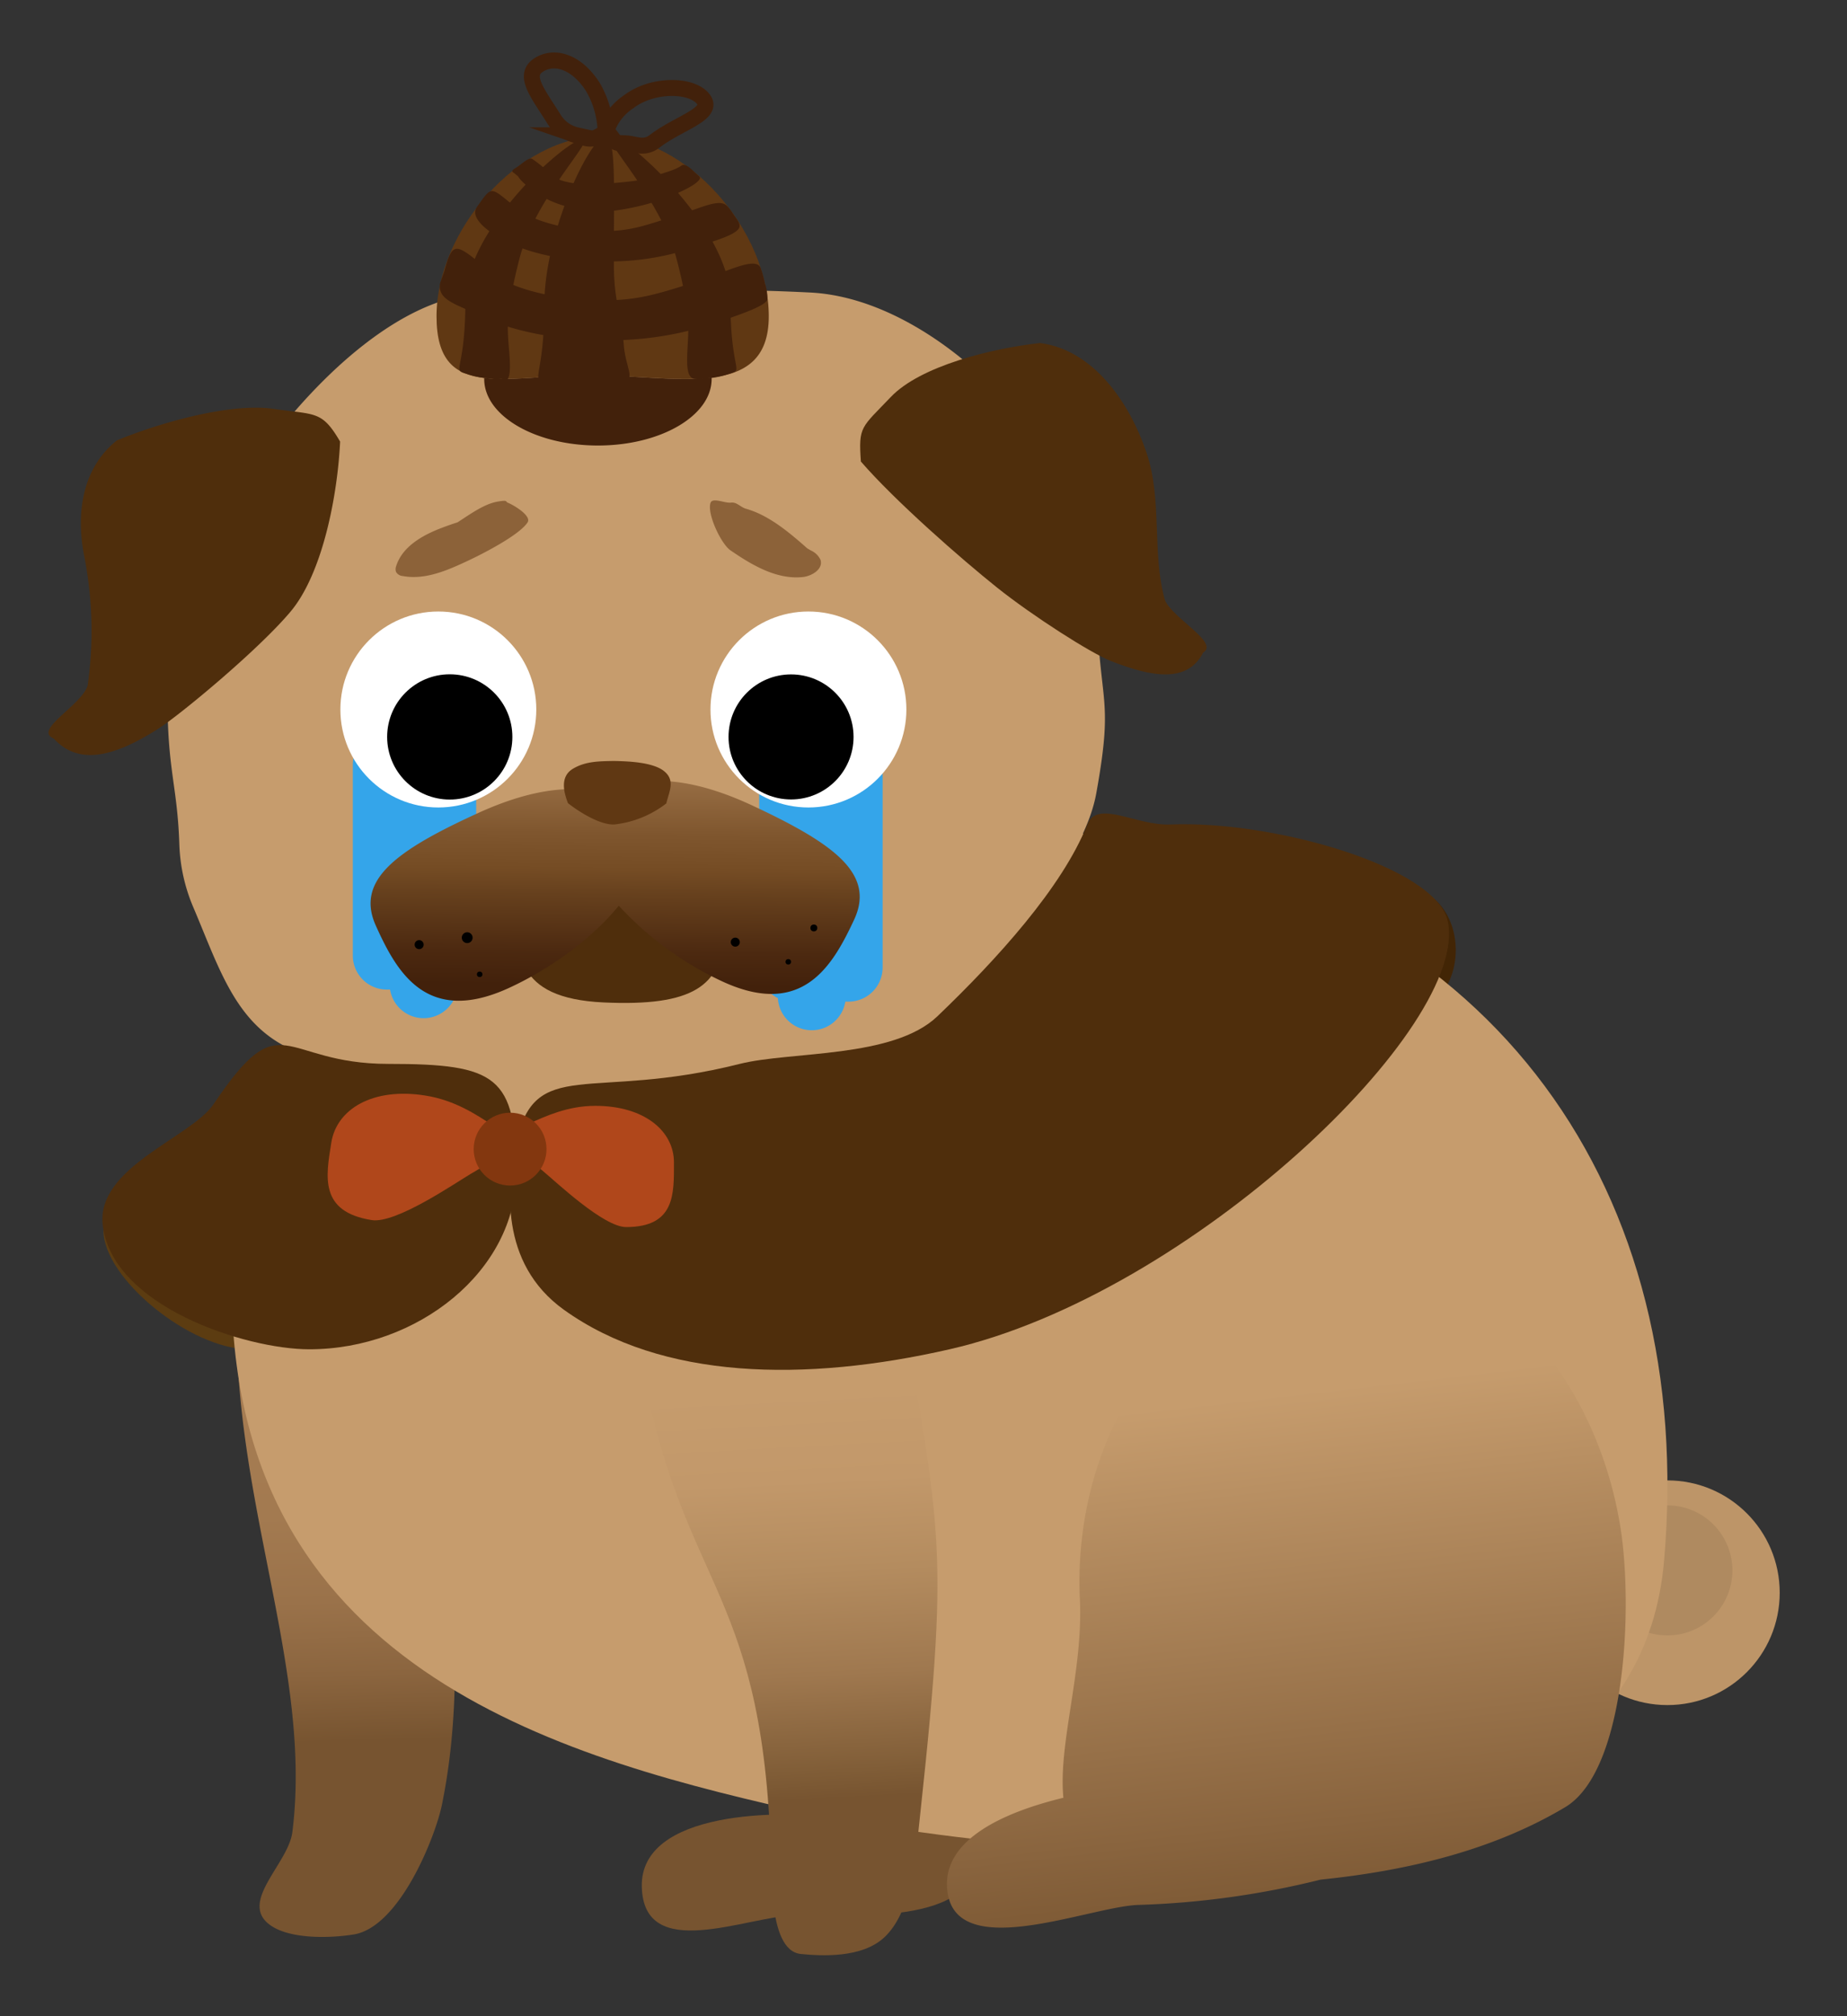 <svg id="Layer_1" data-name="Layer 1" xmlns="http://www.w3.org/2000/svg" xmlns:xlink="http://www.w3.org/1999/xlink" width="347.5" height="379.2" viewBox="0 0 347.5 379.2"><rect x="0" y="0" width="347.5" height="379.2" fill="#333333" stroke="none"/><defs><style>.cls-1{fill:#bd9568;}.cls-2{fill:#af8a60;}.cls-3{fill:#5c3c11;}.cls-4{fill:#422505;}.cls-5{fill:#775430;}.cls-6{fill:#c69c6d;}.cls-7{fill:url(#linear-gradient);}.cls-8{fill:#4f2e0c;}.cls-9{fill:url(#linear-gradient-2);}.cls-10{fill:url(#linear-gradient-3);}.cls-11{fill:#34a5ea;}.cls-12{fill:#fff;}.cls-13{fill:url(#linear-gradient-4);}.cls-14{fill:#603813;}.cls-15{fill:#8c6239;}.cls-16{fill:#b0471b;}.cls-17{fill:#42210b;}.cls-18{fill:none;stroke:#42210b;stroke-miterlimit:10;stroke-width:3px;}.cls-19{fill:#83370f;}</style><linearGradient id="linear-gradient" x1="66.69" y1="341.38" x2="63.56" y2="226.07" gradientUnits="userSpaceOnUse"><stop offset="0.12" stop-color="#775430"/><stop offset="0.23" stop-color="#8b653f"/><stop offset="0.35" stop-color="#9a724a"/><stop offset="0.49" stop-color="#a37a50"/><stop offset="0.71" stop-color="#a67c52"/></linearGradient><linearGradient id="linear-gradient-2" x1="152.26" y1="354.27" x2="145.48" y2="223.84" gradientUnits="userSpaceOnUse"><stop offset="0.12" stop-color="#775430"/><stop offset="0.16" stop-color="#805d37"/><stop offset="0.3" stop-color="#9f784f"/><stop offset="0.45" stop-color="#b48c5f"/><stop offset="0.58" stop-color="#c2986a"/><stop offset="0.71" stop-color="#c69c6d"/></linearGradient><linearGradient id="linear-gradient-3" x1="246.75" y1="366.14" x2="234.75" y2="262.84" gradientUnits="userSpaceOnUse"><stop offset="0" stop-color="#775430"/><stop offset="0.22" stop-color="#89643e"/><stop offset="1" stop-color="#c69c6d"/></linearGradient><linearGradient id="linear-gradient-4" x1="115.54" y1="185.36" x2="116.06" y2="140.75" gradientUnits="userSpaceOnUse"><stop offset="0" stop-color="#42210b"/><stop offset="0.14" stop-color="#4c2910"/><stop offset="0.38" stop-color="#66401d"/><stop offset="0.49" stop-color="#754c24"/><stop offset="0.64" stop-color="#7f562e"/><stop offset="0.9" stop-color="#9b7147"/><stop offset="0.99" stop-color="#a67c52"/></linearGradient></defs><circle class="cls-1" cx="313.71" cy="299.58" r="21.13"/><circle class="cls-2" cx="313.71" cy="295.38" r="12.23"/><path class="cls-3" d="M48.83,244c0,9.05,9,9.78-2,9.78s-27.37-13.31-27.37-22.36,8.68-13.79,19.69-13.79S48.83,235,48.83,244Z"/><ellipse class="cls-4" cx="264.94" cy="178.71" rx="8.95" ry="11.49"/><path class="cls-5" d="M184.19,348c.23,14.92-25.3,11.92-34.61,12.22s-28.48,9-28.83-5.33S146.8,340.3,158.62,342C172.6,343.94,184,333,184.19,348Z"/><path class="cls-6" d="M150.7,198.55c-28,2.28-55.54,1.79-81.4,1.56C46.21,199.9,43,186.22,36.36,170.63a32.86,32.86,0,0,1-2.62-11.84c-.42-12.56-2.77-14.42-2.12-33.85.75-22.22,33.42-70,59.93-69.7s35.23-1.49,60.87-.22,53.52,33,53.84,55.64,3.49,19.19,0,38.53S172,196.52,150.7,198.55Z"/><path class="cls-7" d="M66.52,363.86c-4.79.76-11.78.8-15.41-1.58C44.55,358,54.2,350.69,55,344.64c4.24-33.36-14.26-68.47-9.74-108.28.82-7.22,7.31-12.35,14.77-12.74a43.59,43.59,0,0,1,12.93,1c7.3,1.91,11.1,9.39,10.48,15.66-3.41,34.6,6.53,65.86-.31,99.26C81.86,345.59,75.16,362.49,66.52,363.86Z"/><path class="cls-6" d="M313.08,293.62C307,363,191.26,350.31,144.13,339.26S37.26,308.31,44.13,230s93.61-84.5,165.56-72.23S319.14,224.27,313.08,293.62Z"/><path class="cls-8" d="M29.81,137.05c-8.1,5.16-14.91,7.11-19.7,1.86-3.91-1.63,5.14-6.13,6.38-9.95a72.77,72.77,0,0,0-.69-24.6C14.28,96.47,15.49,88,22,82.83c8.34-3.43,21.5-7.09,29.44-5.93s9.11.27,12.55,6.16c-.47,10-3.25,24.76-9.34,32S33.83,134.49,29.81,137.05Z"/><path class="cls-8" d="M209,124.33c7.6,3,14.41,4.24,17.36-1.58,3.11-1.85-5.73-6.42-7.19-9.88-2.51-9-.41-18.74-3.49-27.82s-9.81-19.21-20-20.53c-9.06,1-22.5,4.3-28.08,10.15s-6.1,5.46-5.63,12.14c6.43,7.43,18.94,18.37,25.6,23.69S205.18,122.83,209,124.33Z"/><path class="cls-9" d="M166.45,364.33c-4.28,4.09-12.13,3.55-15.75,3.2-6.55-.62-5.45-16.9-5.95-25.28-2.75-46.19-18-45-25.06-91.85-1.29-8.49,7.25-24.9,14-26.87,3.73-1.09,16.15-.24,20.1,0,7.13.44,12.83,3.67,14.39,13.05,8.57,51.73,10.72,51.21,5,104.2C172.16,350.4,171.41,359.58,166.45,364.33Z"/><path class="cls-10" d="M294.47,339.92c-13.51,8.07-29.58,11.95-46,13.62a161.63,161.63,0,0,1-34.3,4.76c-9.42.31-35.46,11.46-36-3.56-.32-8.78,10.47-13.82,21.9-16.6-1-10.21,3.75-23.86,3.1-37.37-1.22-25.41,11.54-54.88,42.59-62.79S300.42,257.2,305,288.11C307.23,303.56,305.67,333.24,294.47,339.92Z"/><path class="cls-8" d="M97.48,169.55c-.47,9.44-.86,18.21,16.07,19s22.16-3.2,22.63-12.64-.56-16.69-17.5-17.53S98,160.11,97.48,169.55Z"/><path class="cls-11" d="M85.87,138.07a6.38,6.38,0,0,0-12.1-.5,6.24,6.24,0,0,0-1-.08h0a6.4,6.4,0,0,0-6.39,6.39v35.86a6.4,6.4,0,0,0,6.39,6.39h0c.21,0,.42,0,.62,0a6.39,6.39,0,0,0,12.69-.66,6.41,6.41,0,0,0,3.51-5.7V143.88A6.41,6.41,0,0,0,85.87,138.07Z"/><path class="cls-11" d="M146.58,140.33a6.37,6.37,0,0,1,12.09-.5,6.27,6.27,0,0,1,1-.08h0a6.41,6.41,0,0,1,6.39,6.39V182a6.42,6.42,0,0,1-6.39,6.4h0c-.22,0-.42,0-.63,0a6.39,6.39,0,0,1-12.69-.66,6.43,6.43,0,0,1-3.51-5.7V146.14A6.4,6.4,0,0,1,146.58,140.33Z"/><circle class="cls-12" cx="82.47" cy="133.45" r="18.43"/><circle class="cls-12" cx="152.1" cy="133.45" r="18.43"/><path class="cls-13" d="M160.69,173c-4,8.55-9.67,18.71-25,11.5a61.92,61.92,0,0,1-19.27-14.14c-4.83,5.94-12.59,11.78-20.83,15.54-15.42,7-21-3.19-24.88-11.79s3.88-14.17,19.3-21.21c10.23-4.67,18.71-5.59,24.41-3.16,5.54-4.23,15.19-3.84,27.23,1.82C157,158.73,164.72,164.39,160.69,173Z"/><path class="cls-14" d="M115.43,143.13c2.52.05,7.4.18,9.54,1.94s.9,3.86.39,6.05a19.5,19.5,0,0,1-9.7,3.95c-2.68.19-6.71-2.36-8.8-4-.83-2.14-1.5-5,.91-6.46S112.86,143.19,115.43,143.13Z"/><circle cx="84.62" cy="138.61" r="11.78"/><circle cx="148.83" cy="138.61" r="11.76"/><circle cx="78.86" cy="177.68" r="0.85"/><circle cx="90.25" cy="183.26" r="0.52"/><circle cx="87.9" cy="176.37" r="1.02"/><circle cx="138.34" cy="177.21" r="0.85"/><circle cx="148.31" cy="180.91" r="0.52"/><circle cx="153.12" cy="174.54" r="0.65"/><path class="cls-15" d="M154.35,105.33c-4.15-3.63-8.72-8.15-14-9.64-1.06-.3-1.73-1.3-2.82-1.15s-3.42-1-3.83,0c-.77,2,2,7.86,3.77,9,4.05,2.78,8.66,5.5,13.55,5,1.77-.19,3.88-1.52,3.36-3.22a3.59,3.59,0,0,0-1.82-1.78l-8.69-5.08"/><path class="cls-15" d="M89.89,97.21A51,51,0,0,0,83,99.33c-3.6,1.38-7.38,3.54-8.49,7.24a1.54,1.54,0,0,0,0,1,1.6,1.6,0,0,0,1.29.78c4.23.78,8.45-1.1,12.35-2.93,2.6-1.22,9.54-4.75,11.11-7.16.78-1.19-2.43-3.18-3.75-3.72-.44-.17.14-.55-1.89-.19C90.35,94.9,86.89,98,84,99.48"/><path class="cls-8" d="M97.12,220.7c0,18.29-18.53,33.09-38.93,33.09-12,0-37.24-8.13-38.87-23.48C18.17,219.52,36,213.92,40.19,207.67c13-19.3,12.47-7.56,32.87-7.56S97.12,202.42,97.12,220.7Z"/><path class="cls-8" d="M272.36,173.15c4.48,19.64-48.35,70.3-93.71,80.64-27.2,6.21-54.15,5.77-72.55-7.43-12.29-8.82-10.66-23.42-9-31.31,3.52-16.52,13.84-7.83,42.07-14.94,9.6-2.41,28.84-1,37.17-8.93,11.23-10.74,23.54-24.31,28.22-36.1,1.9-4.78,9.23.27,15.61,0C239.45,154.27,270,163,272.36,173.15Z"/><path class="cls-16" d="M80,206.06c5.67.89,9.74,3.69,12.63,5.56,2.17,1.41,1.55.46,1.12,3.17-.54,3.43-2.1,4.2-5.18,6-2.92,1.73-14.09,9.42-18.63,8.7-9.94-1.57-8.61-8.25-7.61-14.56S70.11,204.49,80,206.06Z"/><path class="cls-16" d="M112,208c-5.28,0-9.39,2-12.29,3.25-2.19,1-1.48.2-1.48,2.73,0,3.19,1.31,4.12,3.85,6.22s11.48,10.6,15.72,10.6c9.27,0,9-6.28,9-12.16S121.27,208,112,208Z"/><path class="cls-14" d="M144.64,59.49c0,8-4.38,10.74-10.76,11.53S119,70.57,111,70.57c-7.7,0-14.69,1.14-19.87.53-5.58-.65-9-3.32-9-11.61,0-16,15.3-33.91,31.29-33.91S144.64,43.5,144.64,59.49Z"/><path class="cls-17" d="M133.89,71.28c0,6.92-9.58,12.52-21.39,12.52S91.1,78.2,91.1,71.28a1.09,1.09,0,0,1,0-.18c.53.06,1.07.1,1.63.13,5,.26,11.32-.66,18.24-.66,8,0,16.47,1.24,22.9.45A2.17,2.17,0,0,1,133.89,71.28Z"/><path class="cls-18" d="M111.6,16.45a17.63,17.63,0,0,1,2.29,7.36c.2,1.44.37.83-.93,1.64-1.64,1-2.54.65-4.43,0a6.77,6.77,0,0,1-4.42-3.24c-3-4.77-5.76-8.07-2.74-10S108.62,11.69,111.6,16.45Z"/><path class="cls-18" d="M118.25,19.16a10.51,10.51,0,0,0-3.76,4.41c-.68,1.28-.63.64.3,1.86,1.19,1.53.79,1.45,2.78,1.52s3.58,1.18,5.62-.39c4.44-3.43,11.3-5.11,9.12-7.93S122.7,15.73,118.25,19.16Z"/><path class="cls-17" d="M95.54,61.77c0,3.32.9,7.92,0,9.5-.22.41-.82,0-1.28,0-1.94.18-.76,0-2.5-.11a17,17,0,0,1-4-.85c-2.87-.84-.2-.28-.2-13.84s19.26-30.38,22.23-30.38c2.14,0-9,11.07-12,22.34C96.67,52.71,95.54,58,95.54,61.77Z"/><path class="cls-17" d="M129.5,61.77c0,4.19-1,9.3,1.23,9.5,1.94.18.75,0,2.49-.11a16.94,16.94,0,0,0,4-.85c2.86-.84.2-.28.2-13.84s-19.65-31-22.62-31c-2.14,0,9.41,11.73,12.43,23C128.37,52.71,129.5,58,129.5,61.77Z"/><path class="cls-17" d="M117.35,64.76c.28,4.18,2.29,6.65.05,6.85-1.94.18-8.61,0-10.35-.2-1.9-.16-3.41,1-4.47.71-2.86-.84-.17-1.24-.17-14.8S111.06,25.59,114,25.59c2.14,0,1.38,13.32,1.5,25C115.59,56.84,117.06,60.36,117.35,64.76Z"/><path class="cls-17" d="M137.88,40.14c.79,1.2,1.75,2.14,1,3-1.23,1.45-6,2.6-9.51,3.79a49,49,0,0,1-15.25,2.24c-7.45,0-14.13-1.4-18.6-3.61-3.61-1.79-7.25-4.57-5.79-6.63,3-4.2,2.37-3.86,7.64.34,3.54,2.82,11.15,4.2,16.21,4.2,5.26,0,8-1.16,13.27-2.78,4.45-1.37,7.5-2.93,9.21-2.39C136.76,38.5,137.35,39.33,137.88,40.14Z"/><path class="cls-17" d="M96.69,32.52c-.84-.43.22-.8.87-1.29,1.4-1.06,2.13-1.71,2.68-1.26a19.46,19.46,0,0,1,3.19,2.69c1.87,2,7.09,2.21,10.15,1.93s7.38-.52,9.72-1.48c1.63-.66,3.69-1.08,4.89-1.95.58-.43,1.43.18,2.35,1.09s1.45,1,1,1.59c-1,1.28-4.33,2.59-6.22,3.42a46.88,46.88,0,0,1-11.05,2.52c-4.08.3-9.76-1.15-12.52-3-1.48-1-3.57-2.34-4.28-3.62"/><path class="cls-17" d="M143.9,53.26a8.37,8.37,0,0,1,.47,3c-.11,1.32-5.85,3.15-10.88,4.85A62.35,62.35,0,0,1,114.05,64c-9.5,0-18-1.79-23.71-4.61-4.36-2.16-8-2.88-7.56-6,0-.18.78-2.19.82-2.37,1.68-6.36,2.38-4.95,9.1.4,4.51,3.6,14.21,5.08,20.65,5.08,6.71,0,10.27-1.2,16.92-3.26,5.93-1.83,11.85-5.18,12.83-2.86A20.16,20.16,0,0,1,143.9,53.26Z"/><circle class="cls-19" cx="95.97" cy="216.14" r="6.85"/></svg>